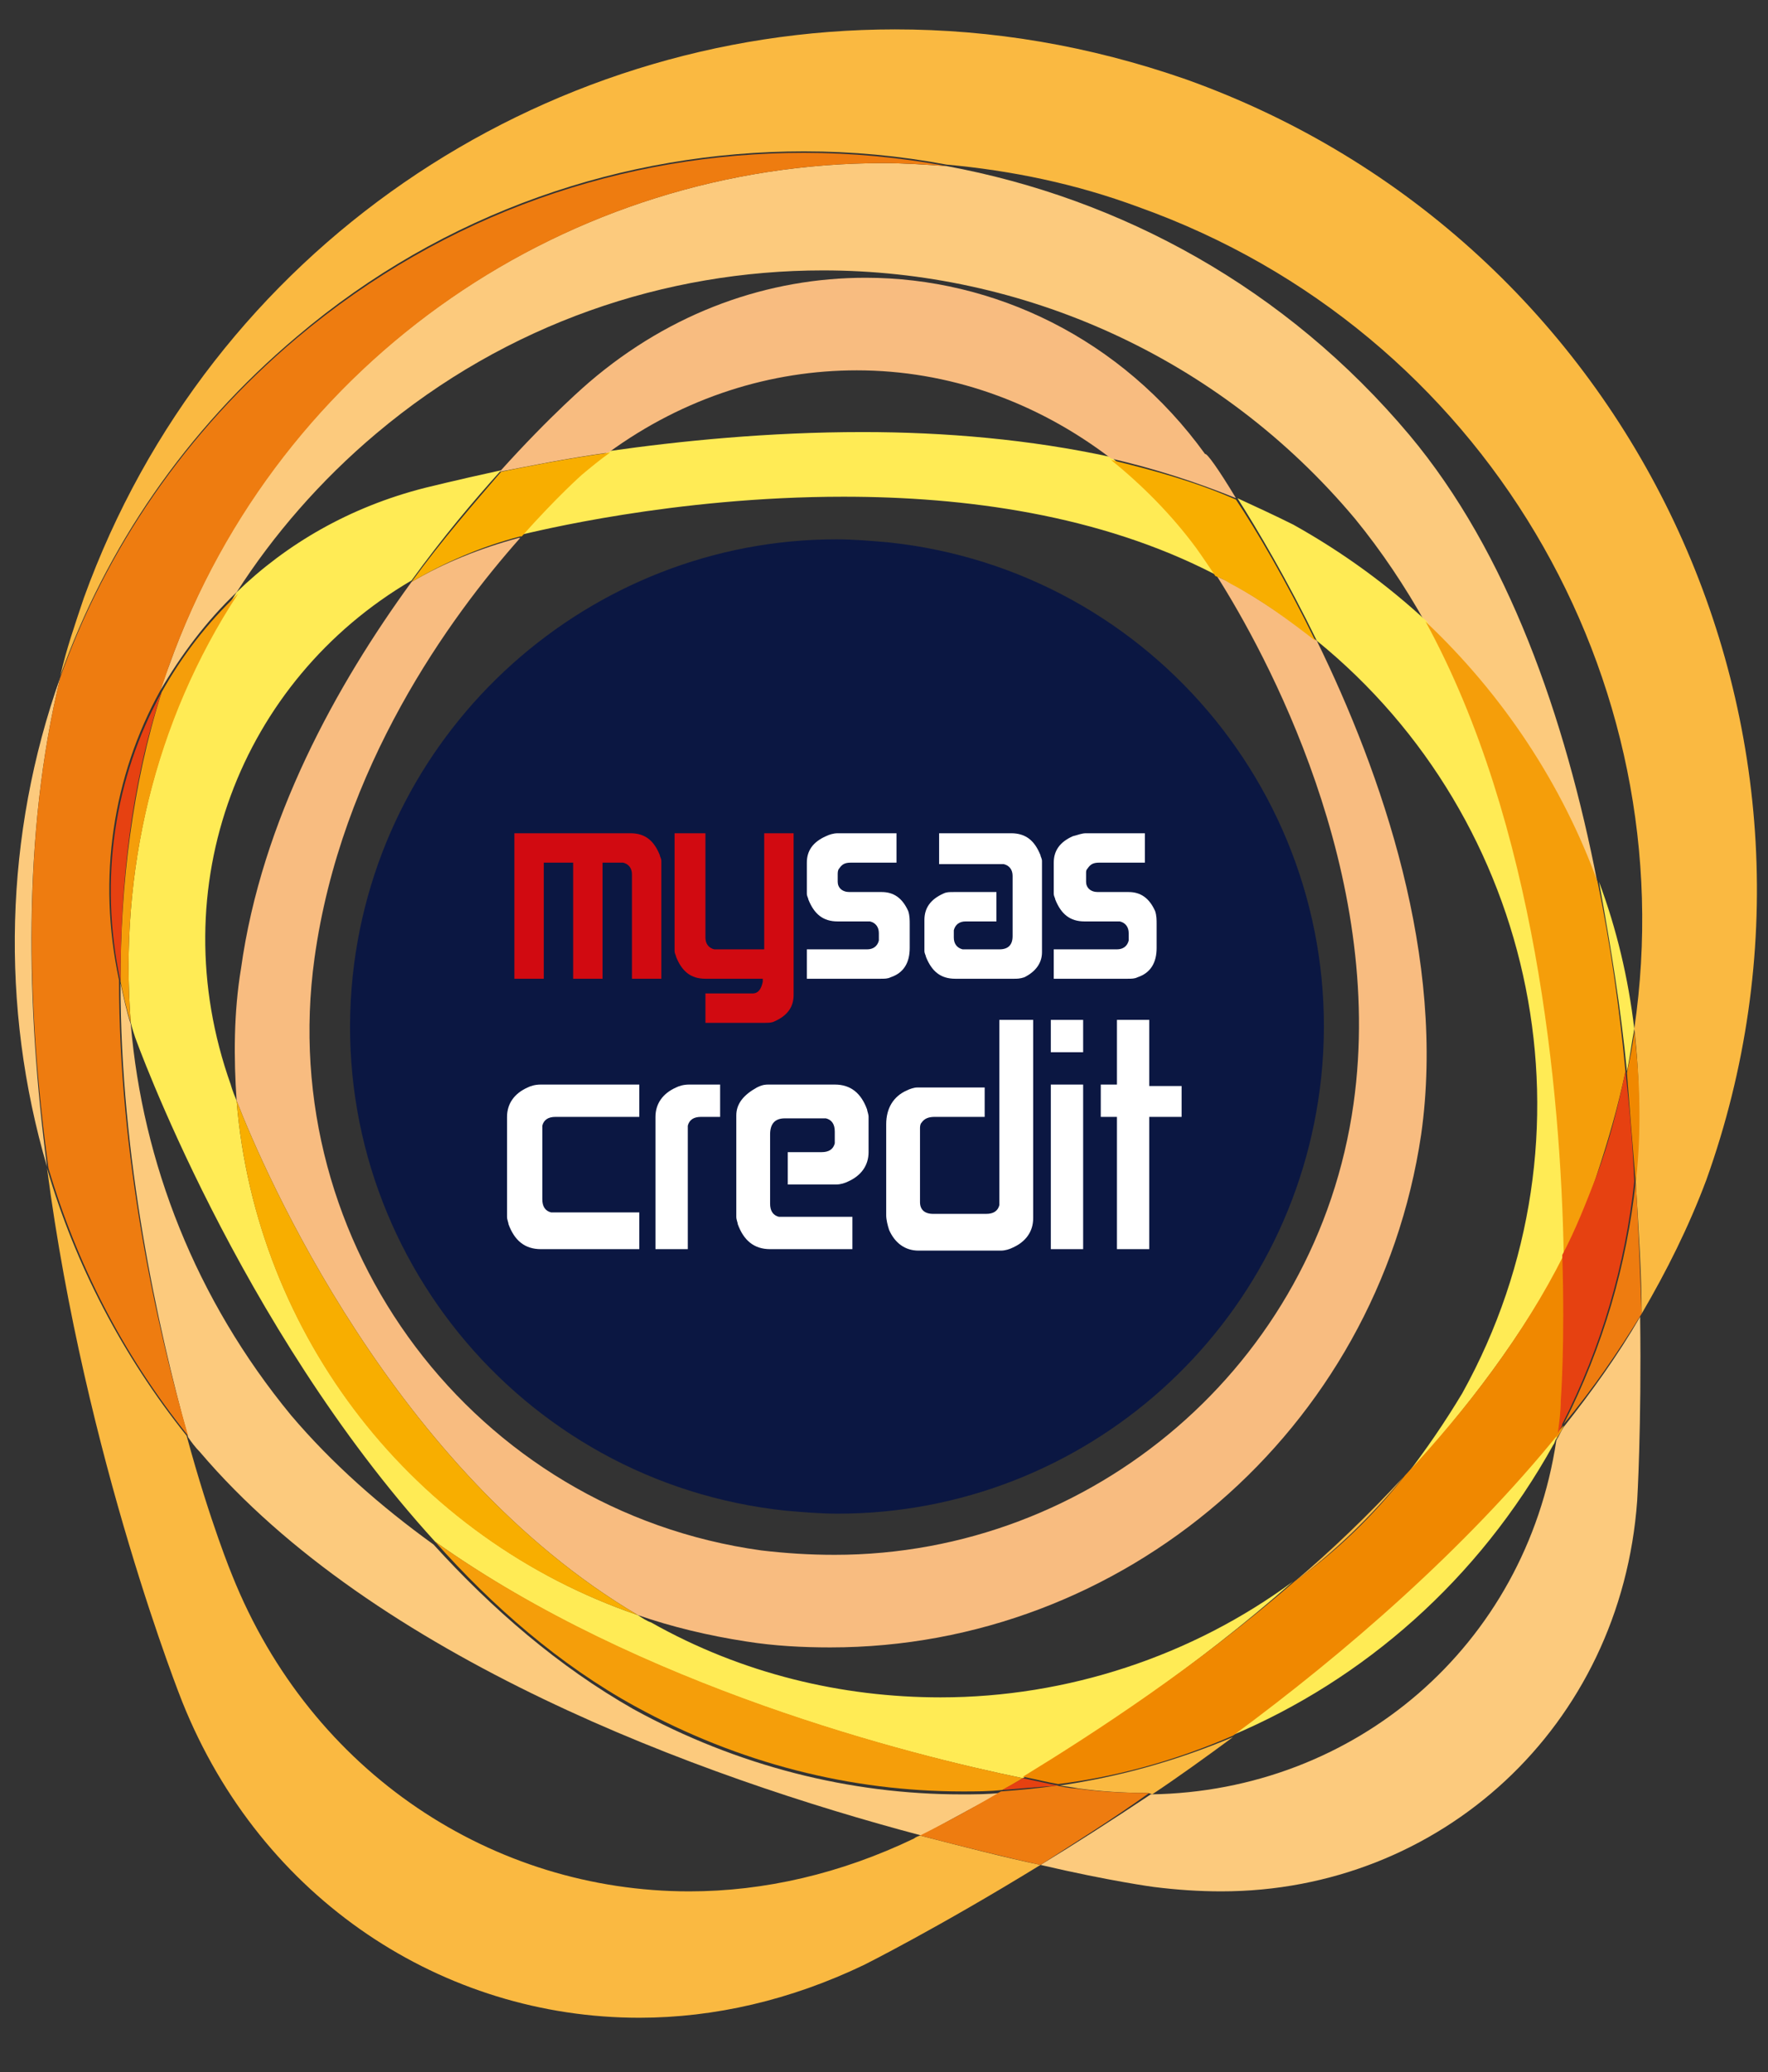 <?xml version="1.0" encoding="utf-8"?>
<!-- Generator: Adobe Illustrator 18.1.0, SVG Export Plug-In . SVG Version: 6.00 Build 0)  -->
<!DOCTYPE svg PUBLIC "-//W3C//DTD SVG 1.1//EN" "http://www.w3.org/Graphics/SVG/1.1/DTD/svg11.dtd">
<svg version="1.1" id="Calque_1" xmlns="http://www.w3.org/2000/svg" xmlns:xlink="http://www.w3.org/1999/xlink" x="0px" y="0px"
	 viewBox="0 0 120.3 141" enable-background="new 0 0 120.3 141" xml:space="preserve">
<rect x="0" y="0" width="120.3" height="141" fill="#333333" stroke="none"/>
<g>
	<path fill="#FCCA7D" d="M108.7,60.1c-2.4-6.6-6.4-12.7-11.7-17.7c-1.4-2.5-3-4.9-4.8-7.1C82.9,24.2,69.5,18.4,56,18.4
		c-10.7,0-21.5,3.6-30.4,11.1c-3.8,3.2-7,6.9-9.5,10.8c-2.1,2-3.8,4.3-5.2,6.7c0.2-0.6,0.4-1.2,0.6-1.7
		c7.5-21.1,27.4-34.2,48.6-34.2c1.4,0,2.8,0.1,4.3,0.2c11.9,2.2,23.1,8.3,31.5,18.3C102.6,37.6,106.5,48.8,108.7,60.1 M3.2,79.4
		C0,68.5,0.3,56.8,4.1,46.1C1.5,56.8,1.8,68.6,3.2,79.4 M62.7,124.9c-15.1-4-37.2-12.1-49.1-26.1c-0.3-0.3-0.6-0.7-0.8-1
		c-2.1-7.6-4.6-19-4.6-30.9c0.2,0.9,0.4,1.9,0.7,2.8c0.8,9.4,4.4,18.7,10.9,26.6c2.8,3.3,6.1,6.2,9.7,8.8c4,4.4,8.5,8.3,13.6,11.2
		c7.1,3.9,14.8,5.8,22.3,5.8c0.9,0,1.8,0,2.7-0.1C65.4,123.4,63.5,124.5,62.7,124.9 M83.1,128.7c-1.5,0-3-0.1-4.6-0.3
		c0,0-3-0.4-7.7-1.5c2.3-1.4,4.8-3,7.5-4.8c13.9-0.2,25.5-10.1,27.6-24.1c0.2-0.3,0.3-0.6,0.5-0.9c1.9-2.4,3.7-4.9,5.2-7.5
		c0.1,7.5-0.2,12.5-0.2,12.5C110.3,117.5,98,128.7,83.1,128.7"/>
</g>
<g>
	<path fill="#FAB941" d="M111.7,89.4c0-2.7-0.2-5.7-0.4-9c0.3-3.5,0.3-7-0.1-10.4c3.5-23.8-10.2-47.5-33.7-55.9
		c-4.3-1.6-8.7-2.5-13.1-2.9c-3.2-0.6-6.4-0.9-9.7-0.9c-12.2,0-24.5,4.1-34.5,12.6c-7.6,6.4-13,14.4-16.1,23.1
		c0.4-1.8,1-3.5,1.6-5.3C14.3,16.9,36.8,2,60.9,2c6.6,0,13.2,1.1,19.8,3.4c30.5,10.9,46.3,44.5,35.4,74.9
		C114.9,83.5,113.4,86.5,111.7,89.4 M88,107.7c2.6-2.2,5.1-4.6,7.5-7.2C93.3,103.2,90.8,105.6,88,107.7 M77.9,122
		c-1.5,0-3-0.1-4.5-0.3c0,0-0.5-0.1-1.3-0.2c4.1-0.6,8-1.7,11.8-3.3c-1.9,1.4-3.7,2.7-5.5,3.9C78.2,122,78,122,77.9,122 M43.5,137.3
		c-13.3,0-25.7-8-31.1-21.5c0,0-6.6-16.5-9.2-36.3c1.9,6.5,5.1,12.7,9.5,18.2c1.6,5.9,3.1,9.5,3.1,9.5c5.4,13.5,17.8,21.5,31.1,21.5
		c5.1,0,10.3-1.2,15.3-3.6c0,0,0.1-0.1,0.4-0.2c3.1,0.8,5.8,1.5,8.2,2c-7,4.3-12,6.8-12,6.8C53.8,136.1,48.6,137.3,43.5,137.3"/>
</g>
<g>
	<path fill="#EE7C10" d="M106.4,96.9c2.7-5.3,4.3-10.9,4.9-16.5c0.2,3.2,0.3,6.3,0.4,9C110.1,92,108.4,94.5,106.4,96.9 M12.8,97.7
		c-4.5-5.6-7.6-11.8-9.5-18.2C1.8,68.6,1.5,56.8,4.1,46.1c3.1-8.7,8.5-16.7,16.1-23.1c10.1-8.5,22.3-12.6,34.5-12.6
		c3.2,0,6.5,0.3,9.7,0.9c-1.4-0.1-2.8-0.2-4.3-0.2c-21.2,0-41,13.1-48.6,34.2c-0.2,0.6-0.4,1.2-0.6,1.7c-3.2,5.8-4.3,12.7-2.8,19.7
		C8.1,78.7,10.6,90.1,12.8,97.7 M70.8,126.9c-2.3-0.5-5.1-1.2-8.2-2c0.8-0.4,2.8-1.4,5.5-3c1.3-0.1,2.5-0.2,3.8-0.4
		c0.9,0.2,1.3,0.2,1.3,0.2c1.5,0.2,3.1,0.3,4.5,0.3c0.2,0,0.3,0,0.5,0C75.7,123.8,73.1,125.4,70.8,126.9"/>
</g>
<g>
	<path fill="#FFEB55" d="M82.7,39.1c-7.9-4.1-17.1-5.3-25.3-5.3c-11.6,0-21.1,2.4-22,2.6c2.4-2.7,4.1-4.2,4.1-4.2
		c0.6-0.5,1.3-1.1,1.9-1.5c4.9-0.7,10.9-1.3,17.3-1.3c5.6,0,11.4,0.5,16.9,1.7c2.1,1.7,4.1,3.7,5.8,6C81.4,37.2,81.9,37.9,82.7,39.1
		 M110.7,72.9c-0.4-4.2-1.1-8.5-1.9-12.9c1.2,3.2,2,6.6,2.4,10C111,71.1,110.9,72,110.7,72.9 M95.6,100.5c1.4-1.8,2.7-3.7,3.9-5.7
		c9.7-17.5,5.1-39-9.9-51.2c-2-4.1-4-7.5-5.4-9.7c1.3,0.6,2.6,1.2,3.8,1.8c3.4,1.9,6.4,4.1,9.1,6.6c7.5,13.7,9.1,32,9.4,43.1
		C103.6,90.9,99.8,95.9,95.6,100.5 M83.8,118.1c7.7-5.7,15.8-12.7,22.2-20.6c0,0.1,0,0.3-0.1,0.4c-0.1,0.1-0.1,0.3-0.2,0.4
		C100.6,107.5,92.8,114.3,83.8,118.1 M69.6,121c-7.8-1.6-26.1-6.2-40-16.1C16.2,90.2,9.2,70.6,9.2,70.6c-0.1-0.3-0.2-0.6-0.3-1
		c-0.8-10.2,1.6-20.5,7.2-29.3c3.4-3.3,7.7-5.8,12.8-7.1c0,0,2-0.5,5.2-1.2c-1.9,2.1-4,4.6-6.1,7.5c-11.6,6.8-17.1,20.8-12.3,34.3
		c0,0,0.1,0.4,0.4,1.1c1.3,16,12.1,29.8,27.3,35c0.3,0.2,0.6,0.4,0.9,0.5c6.2,3.5,13,5.1,19.7,5.1c8.6,0,17.1-2.8,24-7.9
		C81.3,113.5,74.5,118,69.6,121"/>
</g>
<g>
	<path fill="#F59E0A" d="M8.9,69.6c-0.3-0.9-0.5-1.9-0.7-2.8c0-6.6,0.8-13.4,2.8-19.7c1.4-2.5,3.1-4.7,5.2-6.7
		C10.5,49.1,8.1,59.4,8.9,69.6 M106.4,85.4c-0.2-11.1-1.9-29.4-9.4-43.1c5.3,5,9.3,11.1,11.7,17.7c0.9,4.3,1.5,8.7,1.9,12.9
		c-0.5,2.4-1.2,4.8-2,7.2C108,81.9,107.3,83.7,106.4,85.4 M105.9,97.9c0-0.1,0-0.3,0.1-0.4c0.1-0.2,0.3-0.4,0.4-0.5
		C106.3,97.3,106.1,97.6,105.9,97.9 M65.5,121.9c-7.6,0-15.2-1.9-22.3-5.8c-5.1-2.8-9.7-6.8-13.6-11.2c14,9.9,32.3,14.5,40,16.1
		c-0.5,0.3-1,0.6-1.4,0.8C67.3,121.9,66.4,121.9,65.5,121.9"/>
</g>
<g>
	<path fill="#F08800" d="M111.3,80.5c-0.2-2.4-0.4-4.9-0.6-7.5c0.2-0.9,0.4-1.9,0.5-2.8C111.6,73.5,111.7,77,111.3,80.5 M72,121.4
		c-0.6-0.1-1.4-0.3-2.4-0.5c4.9-3,11.8-7.5,18.5-13.3c2.8-2,5.3-4.4,7.5-7.2c4.2-4.5,8.1-9.6,10.8-15c0.1,6-0.1,9.9-0.1,9.9
		c-0.1,0.7-0.1,1.5-0.2,2.2c-6.4,7.9-14.6,15-22.2,20.6C80,119.8,76,120.9,72,121.4"/>
</g>
<g>
	<path fill="#E64111" d="M8.2,66.8c-1.5-7-0.4-13.9,2.8-19.7C8.9,53.4,8.2,60.2,8.2,66.8 M106,97.5c0.1-0.7,0.2-1.5,0.2-2.2
		c0,0,0.3-3.9,0.1-9.9c0.9-1.7,1.6-3.5,2.3-5.3c0.9-2.4,1.5-4.8,2-7.2c0.3,2.6,0.5,5.1,0.6,7.5c-0.6,5.6-2.2,11.2-4.9,16.5
		C106.3,97.1,106.1,97.3,106,97.5 M68.2,121.8c0.5-0.3,0.9-0.5,1.4-0.8c1,0.2,1.8,0.4,2.4,0.5C70.7,121.6,69.4,121.7,68.2,121.8"/>
</g>
<g>
	<path fill="#F8BC80" d="M84.1,33.9c-2.7-1.1-5.5-2-8.5-2.7c-5.1-3.9-11.1-6-17.3-6c-5.8,0-11.7,1.8-16.9,5.6
		c-2.9,0.4-5.3,0.9-7.4,1.3c3.5-3.9,6.1-6.1,6.1-6.1c5.6-4.8,12.2-7.1,18.8-7.1c8.7,0,17.4,4.1,23.1,12
		C82.1,30.8,82.9,31.9,84.1,33.9 M56.5,112.1c-1.9,0-3.8-0.1-5.7-0.4c-2.6-0.4-5.1-1-7.4-1.8c-16.6-9.8-25.4-30.1-27.3-35
		c-0.2-2.9-0.2-6,0.3-9c1.4-10.1,6.5-19.3,11.6-26.3c2.2-1.3,4.7-2.3,7.3-3c0,0,0,0,0.1,0c-4.8,5.4-12.2,15.6-14,28.6
		c-2.7,19.5,10.9,37.6,30.4,40.3c1.7,0.2,3.3,0.3,5,0.3c17.5,0,32.8-12.9,35.3-30.7c2.2-15.7-6-30.7-9.3-35.9c0.3,0.2,0.7,0.3,1,0.5
		c2.1,1.2,4,2.5,5.8,3.9c4.4,9,8.8,21.6,7.1,33.6C93.7,97.4,76.4,112.1,56.5,112.1"/>
</g>
<g>
	<path fill="#F8AE00" d="M28,39.6c2.1-2.9,4.3-5.4,6.1-7.5c2-0.4,4.5-0.9,7.4-1.3c-0.7,0.5-1.3,1-1.9,1.5c0,0-1.7,1.5-4.1,4.2
		c0,0-0.1,0-0.1,0C32.7,37.2,30.2,38.3,28,39.6 M89.5,43.6c-1.8-1.4-3.7-2.8-5.8-3.9c-0.3-0.2-0.7-0.4-1-0.5
		c-0.8-1.2-1.3-1.9-1.3-1.9c-1.7-2.3-3.7-4.3-5.8-6c2.9,0.7,5.8,1.5,8.5,2.7C85.5,36.1,87.5,39.5,89.5,43.6 M43.4,109.9
		c-15.3-5.2-26-19-27.3-35C18,79.8,26.8,100.1,43.4,109.9"/>
</g>
<g>
	<path fill="#0B1742" d="M57,103c-1.2,0-2.3-0.1-3.5-0.2C35.3,100.9,22.1,84.6,24,66.4c1.8-17,16.2-29.7,32.9-29.7
		c1.2,0,2.3,0.1,3.5,0.2c18.2,1.9,31.4,18.2,29.5,36.4C88.1,90.3,73.8,103,57,103"/>
</g>
<g>
	<path fill="#D10A11" d="M35,56.7h7.9c1,0,1.6,0.5,2,1.5c0,0.1,0.1,0.2,0.1,0.4v8h-2v-7.1c0-0.4-0.2-0.7-0.6-0.8c-0.1,0-0.2,0-0.3,0
		h-1.1v7.9h-2v-7.9h-2v7.9h-2V56.7z"/>
</g>
<g>
	<path fill="#D10A11" d="M46,56.7h2v7.1c0,0.4,0.2,0.7,0.6,0.8c0.1,0,0.2,0,0.3,0H52v-7.9h2v11c0,0.8-0.4,1.4-1.3,1.8
		c-0.2,0.1-0.4,0.1-0.7,0.1H48v-2h3.2c0.4,0,0.6-0.3,0.7-0.8v-0.2H48c-1,0-1.6-0.5-2-1.5c0-0.1-0.1-0.2-0.1-0.4V56.7z"/>
</g>
<g>
	<path fill="#FFFFFF" d="M57,56.7h4v2h-3.1c-0.4,0-0.6,0.1-0.8,0.4C57,59.2,57,59.4,57,59.5V60c0,0.4,0.3,0.7,0.8,0.7H60
		c0.8,0,1.4,0.4,1.8,1.3c0.1,0.3,0.1,0.6,0.1,0.9v1.6c0,1-0.4,1.7-1.3,2c-0.2,0.1-0.4,0.1-0.7,0.1h-5v-2h4.1c0.4,0,0.7-0.2,0.8-0.6
		c0-0.1,0-0.2,0-0.3v-0.2c0-0.4-0.2-0.7-0.6-0.8c-0.1,0-0.2,0-0.3,0H57c-1,0-1.6-0.5-2-1.5c0-0.1-0.1-0.2-0.1-0.4v-2.1
		c0-0.8,0.4-1.4,1.3-1.8C56.4,56.8,56.7,56.7,57,56.7z"/>
</g>
<g>
	<path fill="#FFFFFF" d="M63.9,56.7h4.9c1,0,1.6,0.5,2,1.5c0,0.1,0.1,0.2,0.1,0.4v6.2c0,0.7-0.4,1.3-1.2,1.7
		c-0.3,0.1-0.5,0.1-0.7,0.1h-4c-1,0-1.6-0.5-2-1.5c0-0.1-0.1-0.2-0.1-0.4v-2.1c0-0.8,0.4-1.4,1.3-1.8c0.2-0.1,0.4-0.1,0.7-0.1h2.9v2
		h-2.1c-0.4,0-0.7,0.2-0.8,0.6c0,0.1,0,0.2,0,0.3v0.2c0,0.4,0.2,0.7,0.6,0.8c0.1,0,0.2,0,0.3,0H68c0.6,0,0.9-0.3,0.9-0.9v-4.1
		c0-0.4-0.2-0.7-0.6-0.8c-0.1,0-0.2,0-0.3,0h-4.1V56.7z"/>
</g>
<g>
	<path fill="#FFFFFF" d="M73.9,56.7h4v2h-3.1c-0.4,0-0.6,0.1-0.8,0.4c-0.1,0.1-0.1,0.2-0.1,0.3V60c0,0.4,0.3,0.7,0.8,0.7h2.1
		c0.8,0,1.4,0.4,1.8,1.3c0.1,0.3,0.1,0.6,0.1,0.9v1.6c0,1-0.4,1.7-1.3,2c-0.2,0.1-0.4,0.1-0.7,0.1h-5v-2H76c0.4,0,0.7-0.2,0.8-0.6
		c0-0.1,0-0.2,0-0.3v-0.2c0-0.4-0.2-0.7-0.6-0.8c-0.1,0-0.2,0-0.3,0h-2.1c-1,0-1.6-0.5-2-1.5c0-0.1-0.1-0.2-0.1-0.4v-2.1
		c0-0.8,0.4-1.4,1.3-1.8C73.4,56.8,73.6,56.7,73.9,56.7z"/>
</g>
<g>
	<path fill="#FFFFFF" d="M36.8,73.8h6.7V76h-5.7c-0.5,0-0.8,0.2-0.9,0.6c0,0.1,0,0.3,0,0.3v4.7c0,0.5,0.2,0.8,0.6,0.9
		c0.1,0,0.2,0,0.3,0h5.7V85h-6.7c-1.1,0-1.8-0.6-2.2-1.7c0-0.1-0.1-0.3-0.1-0.5V76c0-0.9,0.5-1.6,1.4-2
		C36.1,73.9,36.4,73.8,36.8,73.8z"/>
</g>
<g>
	<path fill="#FFFFFF" d="M46.9,73.8H49V76h-1.3c-0.5,0-0.8,0.2-0.9,0.6c0,0.1,0,0.2,0,0.3V85h-2.2v-9c0-0.9,0.5-1.6,1.4-2
		C46.2,73.9,46.5,73.8,46.9,73.8z"/>
</g>
<g>
	<path fill="#FFFFFF" d="M52.3,73.8h4.5c1.1,0,1.8,0.6,2.2,1.7c0,0.1,0.1,0.3,0.1,0.5v2.4c0,0.9-0.5,1.6-1.4,2
		c-0.2,0.1-0.5,0.2-0.8,0.2h-3.3v-2.2h2.3c0.5,0,0.8-0.2,0.9-0.6c0-0.1,0-0.3,0-0.3V77c0-0.5-0.2-0.8-0.6-0.9c-0.1,0-0.2,0-0.3,0
		h-2.5c-0.7,0-1,0.4-1,1.1v4.7c0,0.5,0.2,0.8,0.6,0.9c0.1,0,0.2,0,0.3,0H58V85h-5.6c-1.1,0-1.8-0.6-2.2-1.7c0-0.1-0.1-0.3-0.1-0.5
		v-6.9c0-0.8,0.5-1.4,1.4-1.9C51.9,73.8,52.1,73.8,52.3,73.8z"/>
</g>
<g>
	<path fill="#FFFFFF" d="M68.1,69.4h2.2v13.5c0,0.9-0.5,1.6-1.4,2c-0.2,0.1-0.5,0.2-0.8,0.2h-5.6c-0.9,0-1.6-0.5-2-1.4
		c-0.1-0.3-0.2-0.7-0.2-1v-6.2c0-1.1,0.5-1.9,1.4-2.3c0.2-0.1,0.5-0.2,0.7-0.2H67V76h-3.4c-0.4,0-0.7,0.1-0.9,0.4
		c-0.1,0.1-0.1,0.3-0.1,0.4v5c0,0.5,0.3,0.8,0.9,0.8h3.6c0.5,0,0.8-0.2,0.9-0.6c0-0.1,0-0.3,0-0.4V69.4z"/>
</g>
<g>
	<path fill="#FFFFFF" d="M71.5,69.4h2.2v2.2h-2.2V69.4z M71.5,73.8h2.2V85h-2.2V73.8z"/>
</g>
<g>
	<path fill="#FFFFFF" d="M76,69.4h2.2v4.5h2.2V76h-2.2V85H76V76h-1.1v-2.2H76V69.4z"/>
</g>
<g>
	<path fill-rule="evenodd" clip-rule="evenodd" fill="none" d="M141,69.7c0,42.5-35.7,77-79.7,77s-79.7-34.5-79.7-77
		c0-42.5,35.7-77,79.7-77S141,27.2,141,69.7"/>
</g>
</svg>
